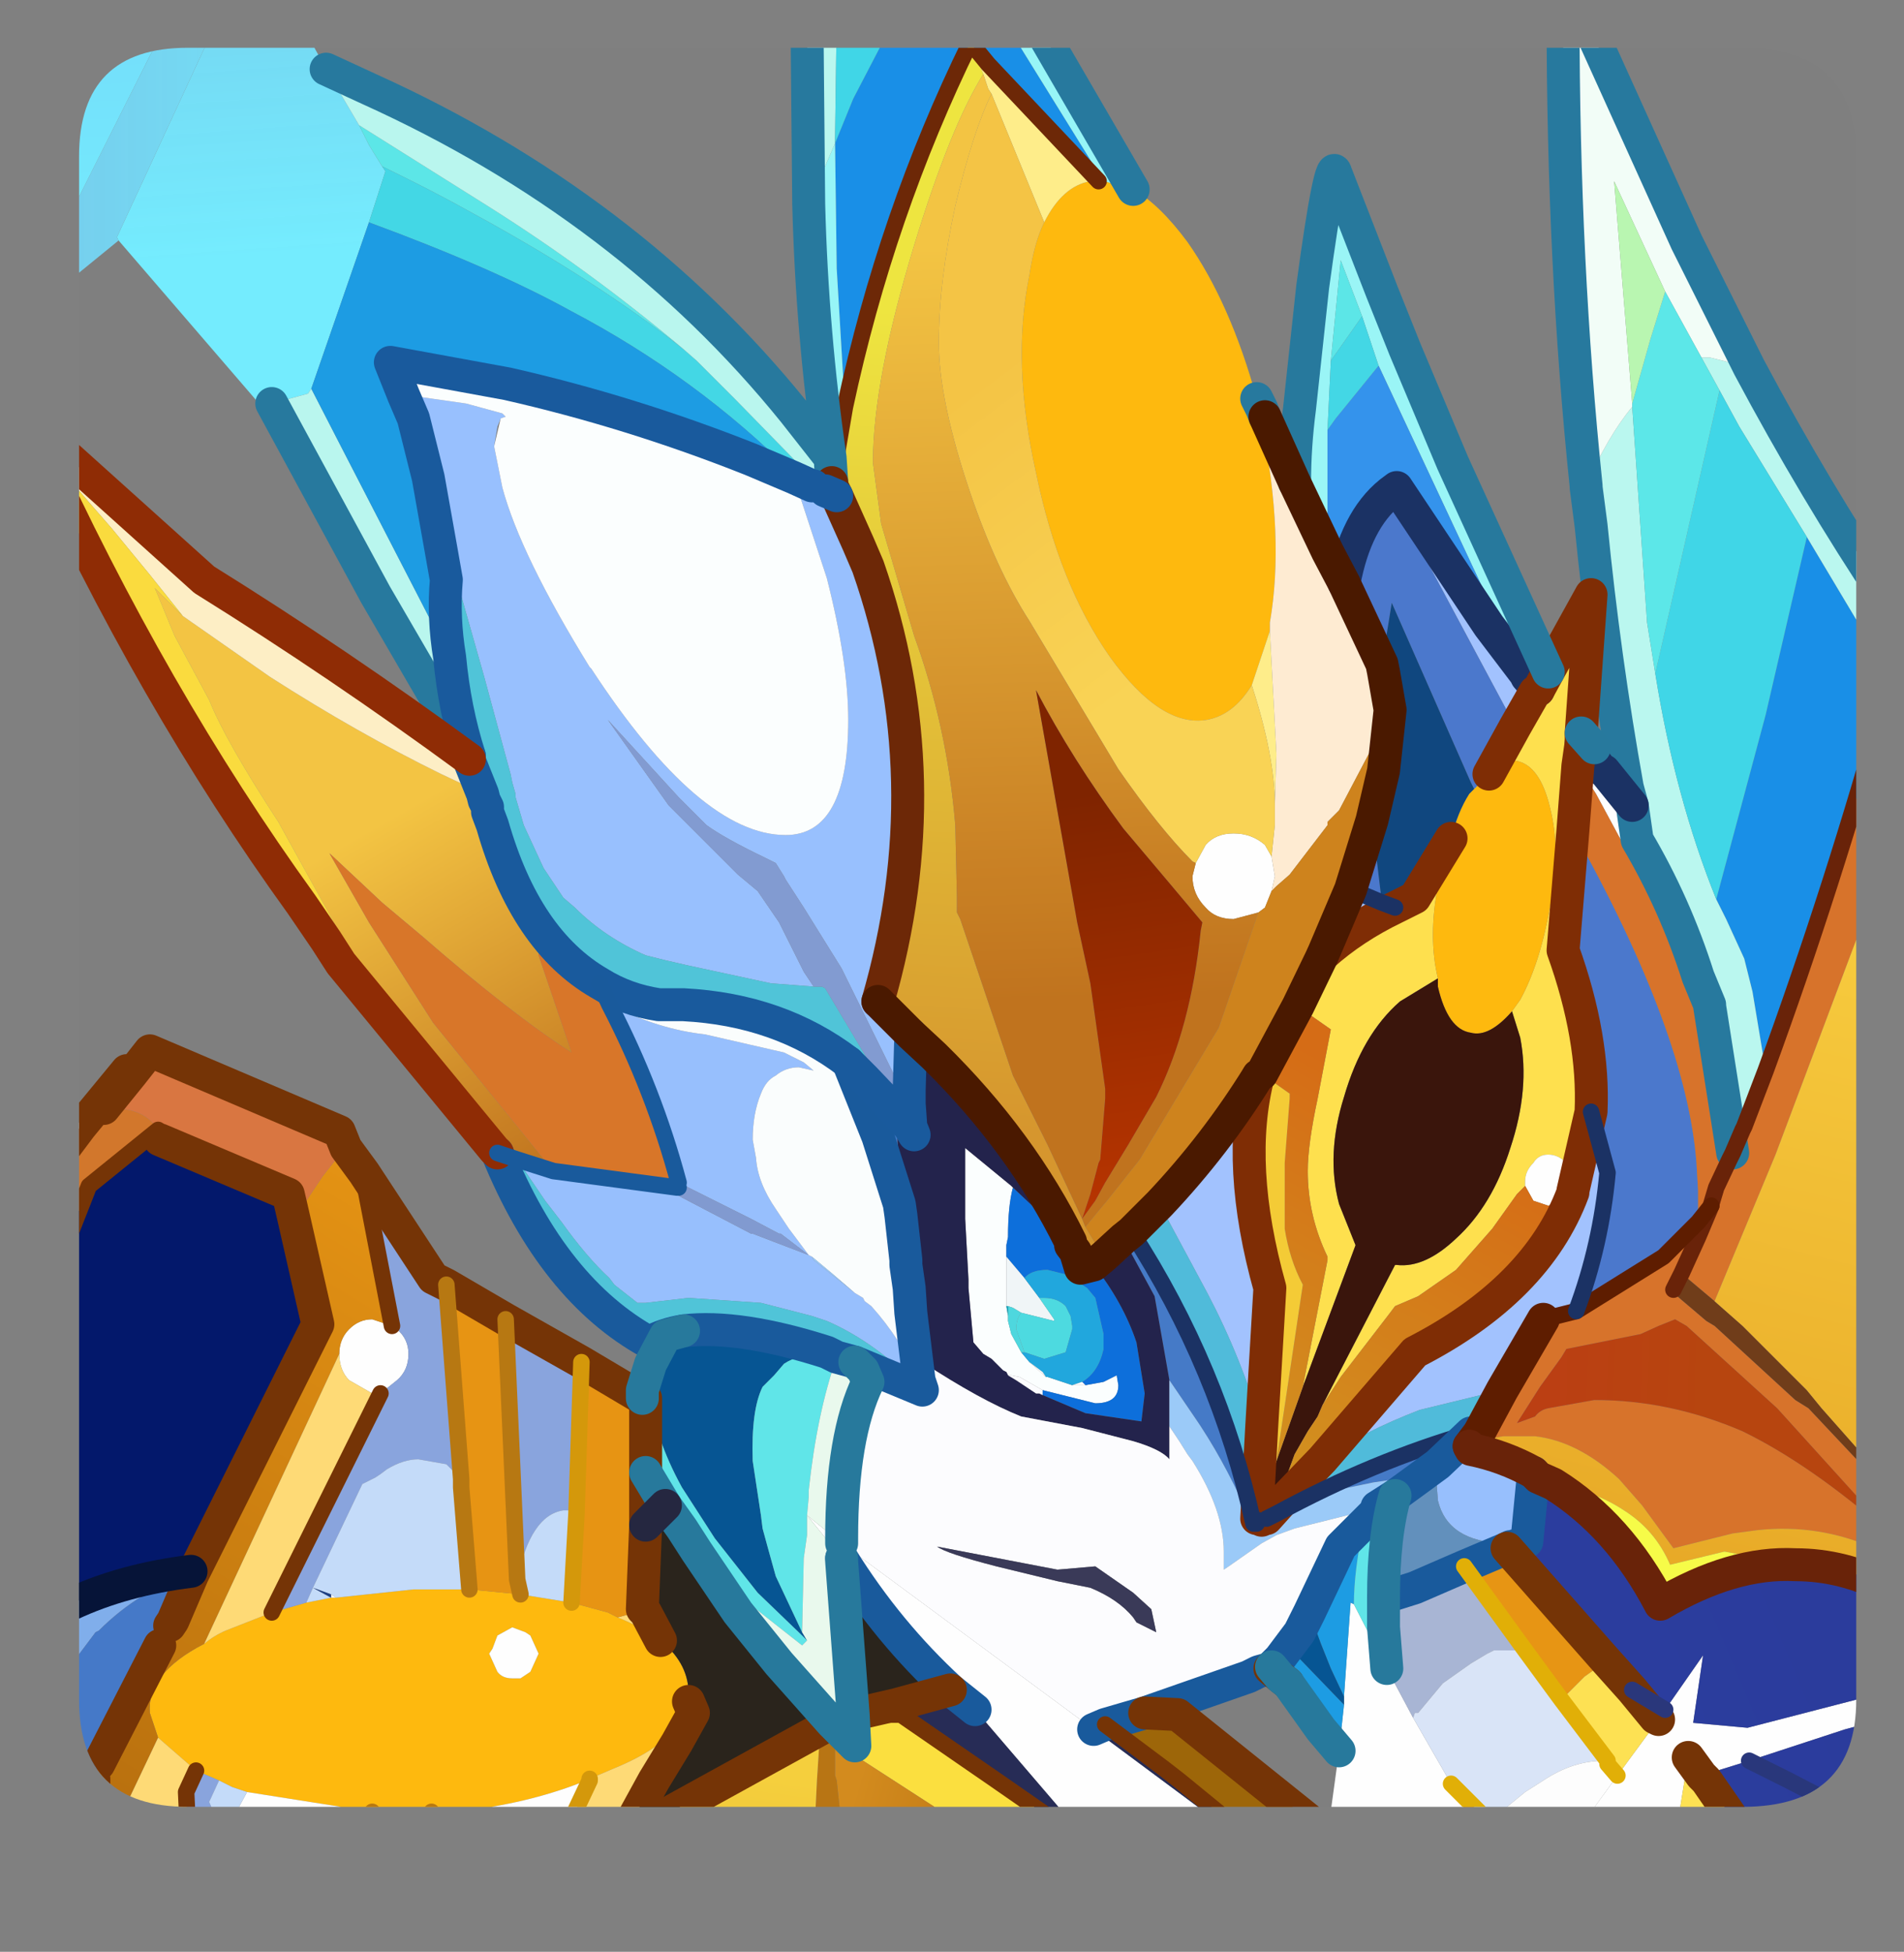 <?xml version="1.0" encoding="UTF-8" standalone="no"?>
<svg xmlns:ffdec="https://www.free-decompiler.com/flash" xmlns:xlink="http://www.w3.org/1999/xlink" ffdec:objectType="frame" height="59.25px" width="57.8px" xmlns="http://www.w3.org/2000/svg">
  <rect width="100%" height="100%" fill="#808080" stroke="none"/>
  <g transform="matrix(1.0, 0.0, 0.0, 1.0, 2.4, 1.45)">
    <clipPath id="clipPath0" transform="matrix(1.0, 0.0, 0.0, 1.0, 0.0, 0.0)">
      <path d="M50.5 0.0 Q53.95 0.0 53.95 3.3 L53.95 50.15 Q53.95 53.4 50.5 53.4 L3.3 53.4 Q0.0 53.4 0.0 50.15 L0.0 3.3 Q0.0 0.0 3.3 0.0 L50.5 0.0" fill="#000000" fill-rule="evenodd" stroke="none"/>
    </clipPath>
    <g clip-path="url(#clipPath0)">
      <use ffdec:characterId="2" height="59.25" transform="matrix(1.0, 0.0, 0.0, 1.0, -2.4, -1.45)" width="57.8" xlink:href="#shape1"/>
    </g>
    <use ffdec:characterId="3" height="53.4" transform="matrix(1.0, 0.0, 0.0, 1.0, 0.0, 0.0)" width="53.95" xlink:href="#shape2"/>
  </g>
  <defs>
    <g id="shape1" transform="matrix(1.0, 0.0, 0.0, 1.0, 2.4, 1.45)">
      <path d="M4.25 -0.95 L6.6 -0.95 6.9 -0.45 7.5 0.65 8.5 2.35 8.8 2.95 9.2 3.6 9.3 3.75 8.8 5.3 7.05 10.35 6.95 10.5 5.85 10.8 5.55 10.9 1.2 5.85 1.15 5.75 4.25 -0.95" fill="url(#gradient0)" fill-rule="evenodd" stroke="none"/>
      <path d="M4.25 -0.95 L1.15 5.75 1.2 5.85 -0.7 7.4 -1.9 8.35 -1.9 8.3 2.75 -0.95 4.25 -0.95 M6.9 -0.45 L6.6 -0.95 7.25 -0.95 6.9 -0.45" fill="url(#gradient1)" fill-rule="evenodd" stroke="none"/>
      <path d="M24.8 -0.95 L28.0 -0.95 31.1 4.05 30.95 4.05 27.6 0.5 27.15 -0.05 27.05 -0.15 Q24.5 5.05 23.25 10.9 L23.0 6.7 22.95 2.9 23.5 1.55 24.8 -0.95 M54.9 18.95 L54.9 19.5 Q53.25 25.45 51.2 31.05 L50.8 28.65 50.55 27.65 50.0 26.45 49.7 25.85 51.2 20.25 52.45 14.85 54.9 18.95" fill="#1990e8" fill-rule="evenodd" stroke="none"/>
      <path d="M23.25 10.9 Q24.5 5.05 27.05 -0.15 L27.15 -0.05 27.35 0.55 27.45 0.8 Q26.45 2.4 25.35 6.0 24.1 10.1 24.1 12.6 L24.35 14.45 25.35 17.85 Q26.35 20.6 26.6 23.6 L26.65 25.8 26.65 26.0 26.65 26.25 26.75 26.45 28.35 31.2 29.4 33.3 30.45 35.55 30.55 35.8 31.1 36.7 30.8 36.95 30.4 37.05 30.25 36.55 30.1 36.35 30.1 36.25 Q28.6 33.2 25.95 30.6 L25.25 29.95 24.25 28.95 Q26.2 22.2 23.95 15.75 L23.65 15.05 23.0 13.6 22.85 13.3 22.85 13.2 22.95 12.65 23.25 10.9" fill="url(#gradient2)" fill-rule="evenodd" stroke="none"/>
      <path d="M28.0 -0.95 L28.95 -0.95 32.0 4.3 31.1 4.05 28.0 -0.95 M22.15 4.75 L22.95 2.9 23.0 6.7 23.25 10.9 22.95 12.65 22.85 13.2 22.8 12.45 Q22.25 8.65 22.15 4.75" fill="#98f6f8" fill-rule="evenodd" stroke="none"/>
      <path d="M22.1 -0.55 L22.3 -0.95 23.0 -0.95 22.95 2.75 22.95 2.9 22.15 4.75 22.1 -0.55 M47.15 23.0 L47.0 22.45 Q46.3 18.55 45.9 14.5 L45.75 13.35 45.75 13.3 Q46.4 11.8 47.15 10.9 L47.6 17.45 47.85 19.0 Q48.45 22.75 49.7 25.85 L50.0 26.45 50.55 27.65 50.8 28.65 51.2 31.05 50.55 32.75 50.5 32.85 50.2 33.55 49.5 29.1 49.5 29.05 49.15 28.2 Q48.45 26.0 47.3 24.05 L47.15 23.0 M50.7 9.7 Q52.7 13.45 54.9 16.75 L54.9 18.95 52.45 14.85 50.4 11.5 49.8 10.4 49.25 9.4 49.5 9.4 50.7 9.7" fill="#bbf8f0" fill-rule="evenodd" stroke="none"/>
      <path d="M23.0 -0.95 L24.8 -0.95 23.5 1.55 22.95 2.9 22.95 2.75 23.0 -0.95 M49.8 10.4 L50.4 11.5 52.45 14.85 51.2 20.25 49.7 25.85 Q48.45 22.75 47.85 19.0 L49.8 10.4" fill="#40d7e8" fill-rule="evenodd" stroke="none"/>
      <path d="M22.15 -0.95 L22.3 -0.95 22.1 -0.55 22.15 -0.95 M45.75 13.3 Q45.05 6.55 45.05 -0.95 L45.7 -0.95 48.8 5.9 50.7 9.7 49.5 9.4 49.25 9.4 48.15 7.4 46.6 4.05 47.15 10.8 47.15 10.9 Q46.4 11.8 45.75 13.3" fill="#f3fef8" fill-rule="evenodd" stroke="none"/>
      <path d="M48.15 7.4 L49.25 9.4 49.8 10.4 47.85 19.0 47.6 17.45 47.15 10.9 47.15 10.8 47.7 8.85 48.15 7.4" fill="#5ce8e9" fill-rule="evenodd" stroke="none"/>
      <path d="M47.15 10.8 L46.6 4.05 48.15 7.4 47.7 8.85 47.15 10.8" fill="#baf7b2" fill-rule="evenodd" stroke="none"/>
      <path d="M36.9 13.2 Q36.9 12.1 37.05 10.95 L37.45 7.25 Q38.0 3.2 38.15 3.8 L39.55 7.4 40.25 9.15 41.7 12.6 44.6 18.95 44.3 19.5 43.95 19.1 43.9 19.0 42.8 17.55 42.8 17.15 42.8 16.85 42.75 16.7 39.45 9.65 38.95 8.15 38.3 6.45 38.0 9.5 37.9 11.6 37.9 15.3 36.9 13.2 M45.6 20.8 L46.0 21.25 45.75 21.35 45.6 21.1 45.6 20.8" fill="#9bf6f7" fill-rule="evenodd" stroke="none"/>
      <path d="M39.45 9.65 L42.75 16.7 42.8 16.85 42.8 17.15 42.8 17.55 40.0 13.35 39.8 13.5 Q38.75 14.35 38.4 16.25 L37.9 15.3 37.9 11.6 38.15 11.25 39.45 9.65" fill="#3494ed" fill-rule="evenodd" stroke="none"/>
      <path d="M42.8 17.55 L43.9 19.0 43.95 19.1 44.2 19.55 43.6 20.6 39.8 13.5 40.0 13.35 42.8 17.55 M39.55 25.95 L39.95 26.1 Q38.7 26.7 37.75 27.55 L38.6 25.55 39.55 25.95 M36.45 43.8 L36.7 43.25 36.6 43.6 36.45 43.8 M45.35 34.75 L45.35 34.7 45.9 32.3 46.4 34.15 Q46.2 36.35 45.45 38.35 L44.45 38.6 43.2 40.75 42.55 40.9 40.7 41.35 Q39.0 42.0 37.75 42.85 L40.55 39.6 Q44.25 37.7 45.35 34.75 M32.8 35.1 Q34.5 33.3 35.8 31.2 35.1 33.9 36.15 37.65 L35.9 41.9 Q35.3 39.8 34.25 37.8 L32.8 35.1" fill="#a3c3ff" fill-rule="evenodd" stroke="none"/>
      <path d="M45.75 21.35 L45.85 21.45 46.2 21.9 46.3 21.95 47.15 23.0 47.3 24.05 Q48.45 26.0 49.15 28.2 L49.5 29.05 46.05 22.65 45.6 21.95 45.5 21.8 45.6 21.1 45.75 21.35 M43.95 19.1 L44.3 19.5 44.2 19.55 43.95 19.1" fill="#feffff" fill-rule="evenodd" stroke="none"/>
      <path d="M44.6 18.95 L45.9 16.6 45.6 20.8 45.6 21.1 45.5 21.8 45.35 23.75 45.05 27.4 Q46.0 30.05 45.9 32.3 L45.35 34.7 45.35 34.4 45.15 33.85 Q44.9 33.6 44.6 33.6 44.3 33.6 44.15 33.85 43.9 34.1 43.9 34.4 L43.9 34.55 43.65 34.8 42.9 35.85 41.8 37.1 40.65 37.9 39.95 38.2 39.8 38.4 38.3 40.35 37.75 41.2 39.95 36.95 40.0 36.95 Q40.85 37.05 41.8 36.15 42.9 35.15 43.45 33.4 44.05 31.6 43.75 30.05 L43.5 29.25 43.75 28.9 Q44.35 27.8 44.65 26.1 45.0 24.4 44.65 23.05 44.35 21.8 43.65 21.65 43.2 21.6 42.8 22.05 L43.6 20.6 44.2 19.55 44.3 19.5 44.6 18.95 M39.95 26.1 L40.55 25.8 41.65 24.0 41.25 25.45 Q40.95 27.0 41.25 28.25 L40.1 28.95 Q38.95 29.95 38.4 31.85 37.85 33.6 38.25 35.1 L38.75 36.35 37.15 40.65 37.9 36.8 37.9 36.7 Q37.3 35.45 37.3 34.1 37.3 33.3 37.6 31.9 L38.0 29.8 37.0 29.1 37.75 27.55 Q38.7 26.7 39.95 26.1" fill="#ffe14e" fill-rule="evenodd" stroke="none"/>
      <path d="M32.0 4.3 Q32.8 4.75 33.65 5.9 34.95 7.75 35.75 10.65 L35.75 10.7 35.9 11.4 Q36.6 14.85 36.15 17.45 L36.15 17.7 35.6 19.35 Q35.05 20.25 34.25 20.4 32.85 20.65 31.3 18.5 29.75 16.3 29.05 12.9 28.3 9.55 28.85 6.9 29.0 5.9 29.3 5.3 29.85 4.2 30.7 4.05 L30.95 4.05 31.1 4.05 32.0 4.3 M41.65 24.0 Q41.85 23.2 42.2 22.65 L42.35 22.5 42.8 22.05 Q43.2 21.6 43.65 21.65 44.35 21.8 44.65 23.05 45.0 24.4 44.65 26.1 44.35 27.8 43.75 28.9 L43.5 29.25 Q42.8 30.05 42.25 29.9 41.55 29.8 41.25 28.5 L41.25 28.25 Q40.95 27.0 41.25 25.45 L41.65 24.0 M5.85 47.5 L6.9 47.2 7.65 47.05 7.8 47.05 10.15 46.8 11.85 46.8 13.4 46.95 14.95 47.2 16.05 47.5 16.35 47.65 Q17.1 47.95 17.65 48.35 18.45 49.0 18.5 49.85 L18.5 50.2 Q18.3 51.4 16.2 52.25 L15.5 52.55 15.4 52.6 Q13.8 53.25 11.85 53.5 L10.7 53.55 10.45 53.55 8.9 53.55 5.1 52.95 4.65 52.8 4.25 52.6 3.55 52.3 2.4 51.3 2.15 50.55 Q2.05 49.35 3.8 48.45 4.1 48.2 4.45 48.05 L5.85 47.5 M12.45 48.75 L12.7 49.3 Q12.85 49.5 13.15 49.5 L13.4 49.5 13.7 49.3 13.95 48.75 13.7 48.2 13.55 48.1 13.15 47.95 12.7 48.2 12.55 48.6 12.45 48.75" fill="#ffba0e" fill-rule="evenodd" stroke="none"/>
      <path d="M42.35 22.5 L42.25 22.3 39.85 16.85 39.55 18.7 38.4 16.25 Q38.75 14.35 39.8 13.5 L43.6 20.6 42.8 22.05 42.35 22.5 M39.25 23.45 L39.55 25.95 38.6 25.55 39.25 23.45 M45.35 23.75 Q48.8 29.9 49.1 33.85 L49.15 34.7 49.15 35.65 48.1 36.7 45.45 38.35 Q46.2 36.35 46.4 34.15 L45.9 32.3 Q46.0 30.05 45.05 27.4 L45.35 23.75" fill="#4b78cd" fill-rule="evenodd" stroke="none"/>
      <path d="M39.55 18.7 L39.85 16.85 42.25 22.3 42.35 22.5 42.2 22.65 Q41.85 23.2 41.65 24.0 L40.55 25.8 39.95 26.1 39.55 25.95 39.25 23.45 39.6 21.95 39.8 20.1 39.6 18.95 39.55 18.7" fill="#104780" fill-rule="evenodd" stroke="none"/>
      <path d="M54.9 19.5 L54.9 24.55 51.5 33.6 49.65 38.05 48.7 37.25 48.65 37.2 49.15 36.1 49.55 35.15 49.15 36.1 48.65 37.2 48.55 37.4 48.4 37.7 48.4 37.8 49.4 38.65 49.65 38.8 52.1 41.05 52.5 41.3 54.9 43.85 54.9 45.0 51.55 41.3 48.8 38.8 48.45 38.6 47.95 38.8 47.4 39.05 45.15 39.5 45.0 39.75 44.35 40.65 43.65 41.75 44.2 41.55 Q44.35 41.35 44.6 41.3 L46.0 41.05 Q48.3 41.05 50.5 42.0 52.55 43.0 54.9 45.05 L54.9 45.75 54.5 45.55 Q52.8 44.8 50.95 45.0 L50.2 45.1 48.4 45.55 47.45 44.25 46.75 43.45 Q45.5 42.3 44.2 42.15 L43.9 42.15 43.25 42.15 Q42.75 42.2 42.25 42.55 L42.2 42.45 42.5 42.05 43.2 40.75 44.45 38.6 45.45 38.35 48.1 36.7 49.15 35.65 49.15 34.7 49.1 33.85 Q48.8 29.9 45.35 23.75 L45.5 21.8 45.6 21.95 46.05 22.65 49.5 29.05 49.5 29.1 50.2 33.55 50.5 32.85 50.55 32.75 51.2 31.05 Q53.25 25.45 54.9 19.5 M49.55 35.15 L49.15 35.65 49.55 35.15 49.55 35.1 49.7 34.6 50.1 33.75 50.2 33.55 50.1 33.75 49.7 34.6 49.55 35.1 49.55 35.15" fill="url(#gradient3)" fill-rule="evenodd" stroke="none"/>
      <path d="M41.25 28.25 L41.25 28.5 Q41.55 29.8 42.25 29.9 42.8 30.05 43.5 29.25 L43.75 30.05 Q44.05 31.6 43.45 33.4 42.9 35.15 41.8 36.15 40.85 37.05 40.0 36.95 L39.95 36.95 37.75 41.2 37.6 41.55 37.3 42.0 36.9 42.7 36.7 43.25 36.45 43.8 36.0 44.65 35.9 44.7 35.8 44.7 35.75 44.65 36.35 42.9 37.15 40.65 38.75 36.35 38.25 35.1 Q37.85 33.6 38.4 31.85 38.95 29.95 40.1 28.95 L41.25 28.25" fill="#3a150c" fill-rule="evenodd" stroke="none"/>
      <path d="M54.9 49.9 L54.9 50.7 53.6 51.05 50.7 52.0 49.25 52.45 48.85 51.9 48.4 54.7 48.0 57.3 45.45 57.3 Q44.2 56.5 42.9 56.1 L41.8 55.8 40.1 55.55 39.55 55.55 37.55 55.95 Q36.3 56.35 35.5 57.3 L33.4 57.3 33.75 56.8 33.15 57.3 33.05 57.3 30.8 54.65 27.2 50.45 23.15 45.85 22.1 44.55 23.15 45.4 30.8 51.05 36.05 54.95 36.2 54.95 37.7 54.5 37.9 54.4 37.9 54.25 38.25 51.7 38.4 50.3 38.4 50.05 38.6 47.2 38.7 47.25 39.7 49.2 40.5 50.7 41.65 52.7 42.8 54.85 43.1 54.95 44.35 55.55 44.45 55.55 46.7 52.45 47.95 50.75 47.85 50.7 48.0 50.7 48.15 50.45 49.3 48.8 49.0 50.85 50.65 51.0 54.9 49.9 M13.25 57.3 L10.65 57.3 9.65 56.8 11.85 53.5 Q13.8 53.25 15.4 52.6 L15.5 52.55 15.5 52.6 14.65 54.4 13.25 57.3 M-0.55 33.55 L-1.9 30.8 -1.9 27.8 0.05 32.75 -0.55 33.55 M43.9 34.55 L43.9 34.4 Q43.9 34.1 44.15 33.85 44.3 33.6 44.6 33.6 44.9 33.6 45.15 33.85 L45.35 34.4 45.35 34.7 45.35 34.75 45.15 35.0 44.6 35.15 44.15 35.0 43.9 34.55 M33.9 24.75 L34.2 24.2 Q34.5 23.85 35.05 23.85 35.6 23.85 36.0 24.2 L36.2 24.55 36.3 25.15 36.2 25.6 36.0 26.1 35.8 26.25 35.05 26.45 Q34.5 26.45 34.2 26.1 33.8 25.7 33.8 25.15 L33.9 24.75 M9.5 38.8 L9.65 38.9 Q10.0 39.2 10.0 39.65 10.0 40.15 9.65 40.45 L9.15 40.85 8.9 40.85 8.2 40.45 Q7.9 40.15 7.9 39.65 7.9 39.2 8.2 38.9 8.5 38.6 8.9 38.6 L9.5 38.8 M5.1 52.95 L8.9 53.55 7.8 55.2 7.5 55.75 4.45 54.15 5.1 52.95 M7.8 47.05 L7.65 47.05 7.65 46.95 7.8 47.05 M12.45 48.75 L12.55 48.6 12.7 48.2 13.15 47.95 13.55 48.1 13.7 48.2 13.95 48.75 13.7 49.3 13.4 49.5 13.15 49.5 Q12.85 49.5 12.7 49.3 L12.45 48.75 M17.65 44.4 L17.2 44.85 17.2 44.3 17.65 44.4 M35.5 49.45 L35.8 49.3 36.15 49.2 36.45 49.45 36.5 49.5 36.7 49.65 35.5 49.45" fill="#ffffff" fill-rule="evenodd" stroke="none"/>
      <path d="M37.15 40.65 L36.35 42.9 37.15 37.55 Q36.75 36.8 36.6 35.85 L36.6 33.85 36.75 31.9 36.75 31.75 35.9 31.15 37.0 29.1 38.0 29.8 37.6 31.9 Q37.3 33.3 37.3 34.1 37.3 35.45 37.9 36.7 L37.9 36.8 37.15 40.65 M36.7 43.25 L36.9 42.7 37.3 42.0 37.6 41.55 37.75 41.2 38.3 40.35 39.8 38.4 39.95 38.2 40.65 37.9 41.8 37.1 42.9 35.85 43.65 34.8 43.9 34.55 44.15 35.0 44.6 35.15 45.15 35.0 45.35 34.75 Q44.25 37.7 40.55 39.6 L37.75 42.85 36.5 44.15 36.6 43.6 36.7 43.25" fill="url(#gradient4)" fill-rule="evenodd" stroke="none"/>
      <path d="M54.9 43.65 L54.9 43.85 52.5 41.3 52.1 41.05 49.65 38.8 49.4 38.65 48.4 37.8 48.4 37.7 48.55 37.4 48.65 37.2 48.7 37.25 49.65 38.05 50.5 38.8 52.45 40.75 52.9 41.3 54.05 42.6 54.3 42.9 54.9 43.65" fill="#703d1a" fill-rule="evenodd" stroke="none"/>
      <path d="M54.9 24.55 L54.9 43.65 54.3 42.9 54.05 42.6 52.9 41.3 52.45 40.75 50.5 38.8 49.65 38.05 51.5 33.6 54.9 24.55 M54.9 45.75 L54.9 46.75 Q53.55 46.05 52.1 46.05 L49.95 45.65 48.3 46.05 Q47.85 45.0 46.9 44.4 46.0 43.8 44.75 43.6 L44.3 43.4 44.15 43.25 Q43.25 42.75 42.25 42.55 42.75 42.2 43.25 42.15 L43.9 42.15 44.2 42.15 Q45.5 42.3 46.75 43.45 L47.45 44.25 48.4 45.55 50.2 45.1 50.95 45.0 Q52.8 44.8 54.5 45.55 L54.9 45.75" fill="url(#gradient5)" fill-rule="evenodd" stroke="none"/>
      <path d="M54.9 45.0 L54.9 45.05 Q52.55 43.0 50.5 42.0 48.3 41.05 46.0 41.05 L44.6 41.3 Q44.35 41.35 44.2 41.55 L43.65 41.75 44.35 40.65 45.0 39.75 45.15 39.5 47.4 39.05 47.95 38.8 48.45 38.6 48.8 38.8 51.55 41.3 54.9 45.0" fill="url(#gradient6)" fill-rule="evenodd" stroke="none"/>
      <path d="M42.5 42.05 L42.2 42.45 42.25 42.55 Q43.25 42.75 44.15 43.25 L44.15 43.3 43.95 45.35 43.8 45.4 43.45 45.4 43.25 45.4 Q41.55 45.35 41.25 44.1 L41.2 43.45 41.25 43.0 42.25 42.05 42.5 42.05 M14.4 34.1 L18.15 34.6 18.2 34.6 18.2 34.85 20.4 36.0 20.45 36.0 21.1 36.25 22.15 36.65 21.3 36.0 21.25 36.0 20.4 35.55 18.2 34.45 Q17.45 31.65 16.1 29.05 17.6 29.8 19.0 29.95 L21.4 30.5 22.0 30.8 22.3 31.05 21.85 30.95 Q21.45 30.95 21.15 31.2 20.85 31.35 20.7 31.75 20.45 32.35 20.45 33.15 L20.55 33.7 Q20.6 34.45 21.15 35.25 L21.55 35.85 22.15 36.65 22.25 36.7 22.3 36.8 23.55 37.8 23.8 37.95 23.85 38.05 24.05 38.2 Q24.95 39.2 25.5 40.45 L25.6 40.75 Q24.2 39.3 22.7 38.65 L22.25 38.5 20.7 38.1 18.5 37.95 17.2 38.1 16.95 38.1 16.25 37.55 16.1 37.35 Q15.4 36.7 14.65 35.65 L14.15 35.0 13.3 33.75 14.4 34.1" fill="#98c0fe" fill-rule="evenodd" stroke="none"/>
      <path d="M35.8 44.7 L35.9 44.7 Q35.8 44.7 35.75 44.8 L35.8 44.7 M42.25 42.05 L41.25 43.0 40.5 43.55 40.1 43.45 40.0 43.45 39.3 43.55 37.85 43.85 36.9 44.25 36.35 44.5 Q39.3 42.9 42.25 42.05 M23.35 30.8 L23.85 31.3 24.8 32.3 24.95 35.1 24.9 35.1 24.25 33.05 23.35 30.8 M31.7 36.15 L31.95 35.95 Q34.6 40.05 35.65 44.8 L35.6 44.8 Q34.9 43.15 34.05 41.85 L33.95 41.7 33.1 40.45 32.65 37.9 31.7 36.15" fill="#457ac8" fill-rule="evenodd" stroke="none"/>
      <path d="M35.75 44.65 L35.8 44.7 35.75 44.8 35.65 44.8 Q34.6 40.05 31.95 35.95 L32.8 35.1 34.25 37.8 Q35.3 39.8 35.9 41.9 L35.75 44.65 M36.0 44.65 L36.45 43.8 36.6 43.6 36.5 44.15 37.75 42.85 Q39.0 42.0 40.7 41.35 L42.55 40.9 43.2 40.75 42.5 42.05 42.25 42.05 Q39.3 42.9 36.35 44.5 L36.05 44.65 36.0 44.65 M36.05 44.65 L36.5 44.15 36.05 44.65" fill="#50bcdb" fill-rule="evenodd" stroke="none"/>
      <path d="M44.15 43.3 L44.15 43.25 44.3 43.4 44.15 43.3" fill="#2d5fd5" fill-rule="evenodd" stroke="none"/>
      <path d="M54.9 46.75 L54.9 49.9 50.65 51.0 49.0 50.85 49.3 48.8 48.15 50.45 47.15 49.85 48.15 50.45 48.0 50.7 47.85 50.7 47.15 49.85 46.3 48.9 43.35 45.55 43.45 45.5 43.5 45.5 43.45 45.4 43.8 45.4 43.95 45.35 44.15 43.3 44.3 43.4 44.75 43.6 Q46.75 44.85 48.0 47.25 50.2 45.95 52.1 46.05 53.55 46.05 54.9 46.75 M54.9 50.7 L54.9 54.15 54.9 57.3 52.8 57.3 52.1 56.8 52.1 56.5 49.4 52.6 49.25 52.45 50.7 52.0 53.6 51.05 54.9 50.7 M43.8 45.4 L43.5 45.5 43.8 45.4 M54.9 54.15 L54.5 53.95 51.9 52.6 51.5 52.4 50.7 52.0 51.5 52.4 51.9 52.6 54.5 53.95 54.9 54.15" fill="url(#gradient7)" fill-rule="evenodd" stroke="none"/>
      <path d="M43.45 45.5 L43.45 45.4 43.5 45.5 43.45 45.5" fill="#97bffd" fill-rule="evenodd" stroke="none"/>
      <path d="M41.25 43.0 L41.2 43.45 41.25 44.1 Q41.55 45.35 43.25 45.4 L43.45 45.4 43.45 45.5 43.35 45.55 42.05 46.1 40.55 46.75 39.6 47.05 Q39.6 45.15 39.95 43.95 L40.5 43.55 41.25 43.0" fill="#6291bd" fill-rule="evenodd" stroke="none"/>
      <path d="M43.9 48.65 L42.95 48.65 42.75 48.75 42.25 49.05 41.4 49.65 40.65 50.55 40.55 50.55 40.5 50.7 39.7 49.2 39.6 47.95 39.6 47.25 39.6 47.05 40.55 46.75 42.05 46.1 43.9 48.65" fill="#a9b6d5" fill-rule="evenodd" stroke="none"/>
      <path d="M40.5 50.7 L40.55 50.55 40.65 50.55 41.4 49.65 42.25 49.05 42.75 48.75 42.95 48.65 43.9 48.65 45.0 50.15 46.4 52.0 46.3 52.0 Q45.35 52.0 44.45 52.6 L43.9 52.95 42.8 53.85 41.65 52.7 40.5 50.7" fill="#dae5f8" fill-rule="evenodd" stroke="none"/>
      <path d="M42.7 57.3 L41.75 57.3 41.5 57.1 41.55 56.5 41.65 56.25 41.8 55.8 42.9 56.1 42.7 57.3 M3.15 57.3 L1.75 57.3 0.5 54.4 0.5 53.3 0.45 52.8 0.45 52.55 0.6 52.1 2.45 48.5 2.75 47.9 2.85 47.75 3.45 46.35 7.25 38.75 6.5 35.45 6.55 35.3 6.9 35.0 7.4 34.25 7.95 33.55 8.1 33.4 8.65 34.15 8.65 34.4 9.5 38.8 8.9 38.6 Q8.5 38.6 8.2 38.9 7.9 39.2 7.9 39.65 L3.8 48.45 Q2.05 49.35 2.15 50.55 L2.4 51.3 1.45 53.3 3.15 57.3 M43.35 45.55 L46.3 48.9 46.05 49.2 45.7 49.45 45.0 50.15 43.9 48.65 42.05 46.1 43.35 45.55 M41.65 52.7 L42.8 53.85 43.05 54.15 43.2 54.35 43.1 54.95 42.8 54.85 41.65 52.7 M36.15 49.2 L36.2 49.15 36.45 49.45 36.15 49.2" fill="url(#gradient8)" fill-rule="evenodd" stroke="none"/>
      <path d="M52.1 56.8 L52.1 57.3 49.95 57.3 49.95 56.75 49.8 56.6 48.4 54.7 48.85 51.9 49.25 52.45 49.4 52.6 52.1 56.5 52.1 56.8 M46.3 48.9 L47.15 49.85 47.85 50.7 47.95 50.75 46.7 52.45 46.4 52.1 46.4 52.0 45.0 50.15 45.7 49.45 46.05 49.2 46.3 48.9" fill="#fee253" fill-rule="evenodd" stroke="none"/>
      <path d="M44.75 43.6 Q46.0 43.8 46.9 44.4 47.85 45.0 48.3 46.05 L49.95 45.65 52.1 46.05 Q50.2 45.95 48.0 47.25 46.75 44.85 44.75 43.6" fill="#f7fc48" fill-rule="evenodd" stroke="none"/>
      <path d="M27.6 0.5 L30.95 4.05 30.7 4.05 Q29.85 4.2 29.3 5.3 L27.7 1.4 27.6 1.25 27.45 0.8 27.35 0.55 27.6 0.5 M35.6 19.35 L36.15 17.7 36.35 21.45 36.3 23.0 Q36.3 21.5 35.6 19.35" fill="#ffee8b" fill-rule="evenodd" stroke="none"/>
      <path d="M9.2 3.6 L8.8 2.95 8.5 2.35 12.4 4.8 Q15.5 6.75 18.35 9.15 15.75 7.1 12.0 5.05 10.75 4.35 9.2 3.6 M38.0 9.5 L38.3 6.45 38.95 8.15 38.0 9.5" fill="#5ce7e8" fill-rule="evenodd" stroke="none"/>
      <path d="M35.9 10.95 L36.0 11.2 36.9 13.2 37.9 15.3 38.4 16.25 39.55 18.7 39.6 18.95 39.8 20.1 39.25 21.25 38.25 23.15 37.9 23.5 37.9 23.6 36.75 25.1 36.35 25.45 36.2 25.6 36.3 25.15 36.2 24.55 36.3 23.6 36.3 23.0 36.35 21.45 36.15 17.7 36.15 17.45 Q36.6 14.85 35.9 11.4 L35.75 10.7 35.9 10.95" fill="#ffecd3" fill-rule="evenodd" stroke="none"/>
      <path d="M8.8 5.3 L9.3 3.75 9.2 3.6 Q10.75 4.35 12.0 5.05 15.75 7.1 18.35 9.15 L18.75 9.5 19.9 10.65 22.0 12.8 21.7 13.05 21.7 12.95 Q18.75 10.0 14.95 8.0 12.6 6.7 8.8 5.3 M38.95 8.15 L39.45 9.65 38.15 11.25 37.9 11.6 38.0 9.5 38.95 8.15" fill="#43d8e6" fill-rule="evenodd" stroke="none"/>
      <path d="M29.3 5.3 Q29.0 5.9 28.85 6.9 28.3 9.55 29.05 12.9 29.75 16.3 31.3 18.5 32.85 20.65 34.25 20.4 35.05 20.25 35.6 19.35 36.3 21.5 36.3 23.0 L36.3 23.6 36.2 24.55 36.0 24.2 Q35.6 23.85 35.05 23.85 34.5 23.85 34.2 24.2 L33.9 24.75 33.8 24.7 Q32.8 23.7 31.55 21.9 L28.85 17.4 Q27.85 15.85 27.05 13.5 26.1 10.7 26.1 8.95 26.1 7.1 26.6 4.8 27.15 2.5 27.7 1.4 L29.3 5.3" fill="url(#gradient9)" fill-rule="evenodd" stroke="none"/>
      <path d="M27.7 1.4 Q27.15 2.5 26.6 4.8 26.1 7.1 26.1 8.95 26.1 10.7 27.05 13.5 27.85 15.85 28.85 17.4 L31.55 21.9 Q32.8 23.7 33.8 24.7 L33.9 24.75 33.8 25.15 Q33.8 25.7 34.2 26.1 34.5 26.45 35.05 26.45 L35.8 26.25 34.6 29.75 32.2 33.75 31.25 34.95 31.0 35.25 30.55 35.8 30.45 35.55 29.4 33.3 28.35 31.2 26.75 26.45 26.65 26.25 26.65 26.0 26.65 25.8 26.6 23.6 Q26.35 20.6 25.35 17.85 L24.35 14.45 24.1 12.6 Q24.1 10.1 25.35 6.0 26.45 2.4 27.45 0.8 L27.6 1.25 27.7 1.4 M30.45 35.55 L30.85 35.0 31.15 34.45 31.85 33.3 32.7 31.85 Q33.75 29.75 34.05 26.8 L34.1 26.55 33.05 25.3 31.7 23.7 Q30.15 21.6 29.05 19.5 L30.15 25.7 30.3 26.55 30.7 28.4 31.15 31.6 31.15 31.9 31.0 33.75 30.95 33.85 30.7 34.8 30.45 35.55" fill="url(#gradient10)" fill-rule="evenodd" stroke="none"/>
      <path d="M23.0 13.6 L23.65 15.05 23.95 15.75 Q26.2 22.2 24.25 28.95 L25.25 29.95 25.2 31.65 25.2 32.05 24.8 31.3 23.15 27.95 22.0 26.1 21.45 25.25 21.4 25.15 21.15 24.75 20.85 24.6 Q19.6 24.0 19.05 23.6 L18.2 22.75 16.05 20.4 17.9 23.0 20.0 25.1 20.6 25.6 21.25 26.55 22.0 28.05 22.3 28.5 21.0 28.4 18.45 27.85 17.8 27.7 17.6 27.65 17.2 27.55 Q15.95 27.0 15.05 26.1 L14.7 25.8 14.1 24.9 13.5 23.6 13.25 22.75 13.25 22.65 13.15 22.3 13.1 22.05 12.3 19.1 11.45 16.1 11.4 15.3 11.0 13.85 10.75 12.95 10.15 11.25 9.85 10.55 10.0 10.55 11.75 10.8 12.85 11.1 12.95 11.2 12.8 11.25 12.7 11.5 12.6 12.1 12.85 13.35 Q13.4 15.4 15.5 18.8 L15.55 18.85 Q18.85 23.9 21.45 23.9 23.35 23.9 23.35 20.4 23.35 18.65 22.7 16.1 L21.7 13.05 22.25 13.3 22.3 13.3 22.65 13.45 23.0 13.6" fill="#99c1ff" fill-rule="evenodd" stroke="none"/>
      <path d="M5.85 10.8 L6.95 10.5 7.05 10.35 7.95 12.1 11.25 18.5 Q11.4 20.1 11.85 21.5 L9.0 16.6 5.85 10.8 M8.5 2.35 L7.5 0.65 8.8 1.25 Q16.65 4.8 21.7 11.05 L22.8 12.45 22.85 13.2 22.85 13.3 23.0 13.6 22.65 13.45 22.3 13.3 22.0 12.8 19.9 10.65 18.75 9.5 18.35 9.15 Q15.5 6.75 12.4 4.8 L8.5 2.35" fill="#baf7ef" fill-rule="evenodd" stroke="none"/>
      <path d="M7.05 10.35 L8.8 5.3 Q12.6 6.7 14.95 8.0 18.75 10.0 21.7 12.95 L21.7 13.05 20.4 12.5 Q16.75 11.05 13.0 10.2 L9.45 9.55 9.85 10.55 10.15 11.25 10.6 13.05 11.0 15.3 11.15 16.15 Q11.05 17.3 11.25 18.5 L7.95 12.1 7.05 10.35 M36.45 48.9 L36.75 48.5 37.05 48.9 38.4 50.3 38.25 51.7 37.7 51.05 36.7 49.65 36.5 49.5 36.45 49.45 36.7 49.65 36.45 49.45 36.75 49.3 36.75 49.2 36.45 48.9 M37.35 47.5 L38.3 45.5 39.0 44.8 Q38.7 46.25 38.7 47.25 L38.6 47.2 38.4 50.05 38.0 49.2 37.7 48.45 37.35 47.5" fill="#1d9de4" fill-rule="evenodd" stroke="none"/>
      <path d="M21.7 13.05 L22.7 16.1 Q23.35 18.65 23.35 20.4 23.35 23.9 21.45 23.9 18.85 23.9 15.55 18.85 L15.5 18.8 Q13.4 15.4 12.85 13.35 L12.6 12.1 12.8 11.25 12.95 11.2 12.85 11.1 11.75 10.8 10.0 10.55 9.85 10.55 9.45 9.55 13.0 10.2 Q16.75 11.05 20.4 12.5 L21.7 13.05 M28.2 40.3 L28.15 40.2 28.05 40.15 27.7 39.8 27.45 39.65 27.15 39.3 27.0 37.65 27.0 37.4 26.9 35.55 26.9 34.3 26.9 33.4 28.3 34.55 28.35 34.6 Q28.2 35.15 28.2 36.1 L28.15 36.35 28.15 36.7 28.15 37.1 28.15 37.9 28.15 38.2 28.2 38.5 28.2 38.65 28.3 39.05 28.6 39.6 28.85 39.9 29.35 40.35 29.4 40.35 29.85 40.5 30.15 40.6 30.55 40.6 31.1 40.5 31.5 40.3 31.55 40.6 Q31.55 41.15 30.85 41.15 L29.25 40.75 28.55 40.35 28.3 40.3 28.2 40.3" fill="#fcffff" fill-rule="evenodd" stroke="none"/>
      <path d="M39.8 20.1 L39.6 21.95 39.25 23.45 38.6 25.55 37.75 27.55 37.0 29.1 35.9 31.15 35.8 31.2 Q34.5 33.3 32.8 35.1 L31.95 35.95 31.7 36.15 31.1 36.7 30.55 35.8 31.0 35.25 31.25 34.95 32.2 33.75 34.6 29.75 35.8 26.25 36.0 26.1 36.2 25.6 36.35 25.45 36.75 25.1 37.9 23.6 37.9 23.5 38.25 23.15 39.25 21.25 39.8 20.1" fill="#cf841d" fill-rule="evenodd" stroke="none"/>
      <path d="M30.45 35.55 L30.7 34.8 30.95 33.85 31.0 33.75 31.15 31.9 31.15 31.6 30.7 28.4 30.3 26.55 30.15 25.7 29.05 19.5 Q30.15 21.6 31.7 23.7 L33.05 25.3 34.1 26.55 34.05 26.8 Q33.75 29.75 32.7 31.85 L31.85 33.3 31.15 34.45 30.85 35.0 30.45 35.55" fill="url(#gradient11)" fill-rule="evenodd" stroke="none"/>
      <path d="M7.9 26.85 L6.05 23.5 Q4.45 21.05 3.95 19.8 L2.9 17.85 2.3 16.4 3.15 17.25 5.8 19.1 Q8.45 20.8 11.0 22.05 L11.85 22.45 12.25 22.65 12.3 22.85 12.4 23.05 12.4 23.2 12.55 23.6 12.25 23.35 13.95 27.35 13.95 27.55 14.95 30.5 Q13.15 29.35 10.45 27.0 L9.2 25.95 7.6 24.45 8.8 26.55 10.75 29.6 14.4 34.1 13.3 33.75 13.25 33.6 12.85 33.3 8.3 27.5 7.9 26.85" fill="url(#gradient12)" fill-rule="evenodd" stroke="none"/>
      <path d="M-1.2 11.65 L3.8 16.15 Q7.9 18.7 11.85 21.6 L11.85 21.65 12.25 22.65 11.85 22.45 11.0 22.05 Q8.45 20.8 5.8 19.1 L3.15 17.25 2.15 16.0 1.0 14.6 -1.35 11.9 -1.2 11.65" fill="#feefc6" fill-rule="evenodd" stroke="none"/>
      <path d="M7.5 27.1 L6.75 26.0 Q2.2 19.7 -1.35 11.9 L-1.75 11.05 -1.2 11.65 -1.35 11.9 1.0 14.6 2.15 16.0 3.15 17.25 2.3 16.4 2.9 17.85 3.95 19.8 Q4.45 21.05 6.05 23.5 L7.9 26.85 7.5 27.1" fill="#fbdc3e" fill-rule="evenodd" stroke="none"/>
      <path d="M18.35 38.95 Q17.75 39.05 17.3 39.3 14.4 37.7 12.7 33.55 L13.15 33.7 13.3 33.75 14.15 35.0 14.65 35.65 Q15.4 36.7 16.1 37.35 L16.25 37.55 16.95 38.1 17.2 38.1 18.5 37.95 20.7 38.1 22.25 38.5 22.7 38.65 Q24.2 39.3 25.6 40.75 L23.55 39.9 23.0 39.75 22.7 39.6 Q20.05 38.75 18.35 38.95 M11.85 21.6 L11.85 21.5 Q11.4 20.1 11.25 18.5 11.05 17.3 11.15 16.15 L11.45 16.1 12.3 19.1 13.1 22.05 13.15 22.3 13.25 22.65 13.25 22.75 13.5 23.6 14.1 24.9 14.7 25.8 15.05 26.1 Q15.95 27.0 17.2 27.55 L17.6 27.65 17.8 27.7 18.45 27.85 21.0 28.4 22.3 28.5 22.55 28.5 22.65 28.55 24.8 32.15 24.9 32.2 25.2 32.75 24.8 32.3 23.85 31.3 23.35 30.8 Q21.25 29.2 18.35 29.05 L17.6 29.05 Q16.6 28.9 15.8 28.4 13.55 27.1 12.55 23.6 L12.4 23.2 12.4 23.05 12.3 22.85 12.25 22.65 11.85 21.65 11.85 21.6" fill="#50c5d9" fill-rule="evenodd" stroke="none"/>
      <path d="M12.55 23.6 Q13.55 27.1 15.8 28.4 L16.1 29.05 Q17.45 31.65 18.2 34.45 17.8 34.55 18.15 34.6 L14.4 34.1 10.75 29.6 8.8 26.55 7.6 24.45 9.2 25.95 10.45 27.0 Q13.15 29.35 14.95 30.5 L13.95 27.55 13.95 27.35 12.25 23.35 12.55 23.6" fill="#d97629" fill-rule="evenodd" stroke="none"/>
      <path d="M22.3 28.5 L22.0 28.05 21.25 26.55 20.6 25.6 20.0 25.1 17.9 23.0 16.05 20.4 18.2 22.75 19.05 23.6 Q19.6 24.0 20.85 24.6 L21.15 24.75 21.4 25.15 21.45 25.25 22.0 26.1 23.15 27.95 24.8 31.3 25.2 32.05 25.25 32.75 25.2 32.75 24.9 32.2 24.8 32.15 22.65 28.55 22.55 28.5 22.3 28.5" fill="#839cd2" fill-rule="evenodd" stroke="none"/>
      <path d="M15.8 28.4 Q16.6 28.9 17.6 29.05 L18.35 29.05 Q21.25 29.2 23.35 30.8 L24.25 33.05 24.9 35.1 24.95 35.45 25.1 36.8 25.1 36.95 25.2 37.65 25.25 38.4 25.5 40.45 Q24.95 39.2 24.05 38.2 L23.85 38.05 23.8 37.95 23.55 37.8 22.85 37.2 22.25 36.7 22.15 36.65 21.55 35.85 21.15 35.25 Q20.6 34.45 20.55 33.7 L20.45 33.15 Q20.45 32.35 20.7 31.75 20.85 31.35 21.15 31.2 21.45 30.95 21.85 30.95 L22.3 31.05 22.0 30.8 21.4 30.5 19.0 29.95 Q17.6 29.8 16.1 29.05 L15.8 28.4" fill="#fbfefe" fill-rule="evenodd" stroke="none"/>
      <path d="M22.15 36.65 L21.1 36.25 20.45 36.0 20.4 36.0 18.2 34.85 18.2 34.6 18.2 34.45 20.4 35.55 21.25 36.0 21.3 36.0 22.15 36.65" fill="#829bd1" fill-rule="evenodd" stroke="none"/>
      <path d="M-1.9 40.15 L-1.9 36.25 -0.95 34.0 -0.55 33.55 0.05 32.75 1.45 31.05 1.6 31.15 0.75 32.2 1.05 32.2 Q2.0 32.2 2.4 32.85 L0.3 34.55 -1.9 40.15" fill="#d3772c" fill-rule="evenodd" stroke="none"/>
      <path d="M1.6 31.15 L2.15 30.45 7.9 32.9 8.1 33.4 7.95 33.55 7.4 34.25 6.9 35.0 6.55 35.3 6.5 35.45 6.35 34.8 2.45 33.15 2.4 32.85 Q2.0 32.2 1.05 32.2 L0.75 32.2 1.6 31.15" fill="#da7641" fill-rule="evenodd" stroke="none"/>
      <path d="M-1.9 47.65 L-1.9 40.15 0.3 34.55 2.4 32.85 2.45 33.15 6.35 34.8 6.5 35.45 7.25 38.75 3.45 46.35 3.4 46.35 3.4 46.25 Q1.35 46.5 -0.25 47.25 L-0.9 47.6 -1.2 47.75 -1.9 47.65" fill="#03186b" fill-rule="evenodd" stroke="none"/>
      <path d="M5.65 57.3 L4.75 57.3 3.3 54.0 3.25 52.95 3.55 52.3 4.25 52.6 3.95 53.25 5.65 57.3 M8.65 34.15 L10.75 37.35 11.15 37.55 11.6 43.45 11.15 43.0 10.3 42.85 Q9.85 42.85 9.35 43.15 L9.15 43.3 9.0 43.4 8.9 43.45 8.6 43.6 7.1 46.75 6.9 47.2 5.85 47.5 9.15 40.85 9.65 40.45 Q10.0 40.15 10.0 39.65 10.0 39.2 9.65 38.9 L9.5 38.8 8.65 34.4 8.65 34.15 M12.95 38.6 L15.25 39.9 15.1 44.5 14.85 44.4 14.7 44.4 Q13.7 44.55 13.3 46.5 L12.95 38.6" fill="#8aa5de" fill-rule="evenodd" stroke="none"/>
      <path d="M15.15 57.3 L13.25 57.3 14.65 54.4 15.5 52.6 15.5 52.55 16.2 52.25 Q18.3 51.4 18.5 50.2 L18.65 50.55 18.15 51.45 17.45 52.6 16.6 54.15 15.15 57.3 M9.1 57.3 L7.5 57.3 7.4 55.8 7.5 55.75 7.8 55.2 8.9 53.55 10.45 53.55 10.7 53.55 9.05 55.95 9.05 56.5 9.0 57.05 9.1 57.3 M4.75 57.3 L3.15 57.3 1.45 53.3 2.4 51.3 3.55 52.3 3.25 52.95 3.3 54.0 4.75 57.3 M9.15 40.85 L5.85 47.5 4.45 48.05 Q4.1 48.2 3.8 48.45 L7.9 39.65 Q7.9 40.15 8.2 40.45 L8.9 40.85 9.15 40.85 M17.65 48.35 Q17.1 47.95 16.35 47.65 L16.9 47.5 17.2 47.5 17.65 48.35" fill="#ffdb76" fill-rule="evenodd" stroke="none"/>
      <path d="M10.65 57.3 L9.1 57.3 9.0 57.05 9.2 56.6 9.05 56.5 9.05 55.95 10.7 53.55 11.85 53.5 9.65 56.8 10.65 57.3 M7.5 57.3 L5.65 57.3 3.95 53.25 4.25 52.6 4.65 52.8 5.1 52.95 4.45 54.15 7.5 55.75 7.4 55.8 7.5 57.3 M6.9 47.2 L7.1 46.75 8.6 43.6 8.9 43.45 9.0 43.4 9.15 43.3 9.35 43.15 Q9.85 42.85 10.3 42.85 L11.15 43.0 11.6 43.45 11.6 43.7 11.85 46.8 10.15 46.8 7.8 47.05 7.65 46.95 7.1 46.75 7.65 47.05 6.9 47.2 M14.95 47.2 L13.4 46.95 13.3 46.5 Q13.7 44.55 14.7 44.4 L14.85 44.4 15.1 44.5 14.95 47.2" fill="#c5dcfa" fill-rule="evenodd" stroke="none"/>
      <path d="M3.45 46.35 L2.85 47.75 3.4 46.35 3.45 46.35 M0.45 52.8 L0.5 53.3 0.45 53.25 0.35 52.95 0.45 52.8 M7.65 46.95 L7.65 47.05 7.1 46.75 7.65 46.95 M9.0 57.05 L9.05 56.5 9.2 56.6 9.0 57.05" fill="url(#gradient13)" fill-rule="evenodd" stroke="none"/>
      <path d="M-1.9 50.6 L-1.9 48.2 -1.2 47.75 -0.9 47.6 -0.25 47.25 Q1.35 46.5 3.4 46.25 L3.4 46.35 Q1.85 46.8 0.6 48.05 L0.5 48.1 -0.4 49.3 -1.25 50.55 -1.35 50.7 Q-1.4 50.6 -1.6 50.6 L-1.9 50.6" fill="#81afec" fill-rule="evenodd" stroke="none"/>
      <path d="M1.75 57.3 L-1.3 57.3 Q-0.95 55.3 -1.25 53.8 L-1.35 53.55 -1.7 52.6 -1.9 52.35 -1.9 50.6 -1.6 50.6 Q-1.4 50.6 -1.35 50.7 L-1.25 50.55 -0.4 49.3 0.5 48.1 0.6 48.05 Q1.85 46.8 3.4 46.35 L2.85 47.75 2.75 47.9 2.45 48.5 0.6 52.1 0.45 52.55 0.45 52.8 0.35 52.95 0.45 53.25 0.5 53.3 0.5 54.4 1.75 57.3" fill="#4579c9" fill-rule="evenodd" stroke="none"/>
      <path d="M17.35 39.95 L17.8 39.1 18.35 38.95 Q20.05 38.75 22.7 39.6 21.85 39.65 21.4 39.95 L21.1 40.3 20.75 40.65 Q20.4 41.35 20.45 42.9 L20.7 44.55 20.75 44.95 20.9 45.5 21.15 46.4 21.95 48.1 22.1 48.35 21.95 48.2 20.6 46.9 19.3 45.25 18.3 43.7 Q17.45 42.15 17.35 40.85 L17.35 40.75 17.35 39.95 M36.75 48.5 L37.05 48.1 37.35 47.5 37.7 48.45 38.0 49.2 38.4 50.05 38.4 50.3 37.05 48.9 36.75 48.5" fill="#065594" fill-rule="evenodd" stroke="none"/>
      <path d="M17.1 41.0 L17.1 40.85 17.35 40.85 Q17.45 42.15 18.3 43.7 L19.3 45.25 20.6 46.9 21.95 48.2 22.1 48.35 21.95 48.5 20.3 47.2 18.85 45.55 18.3 44.95 17.8 44.25 17.2 43.25 17.2 41.0 17.1 41.0 M39.6 47.05 L39.6 47.25 39.6 47.95 39.7 49.2 38.7 47.25 Q38.7 46.25 39.0 44.8 L39.4 44.4 39.4 44.3 39.95 43.95 Q39.6 45.15 39.6 47.05 M21.95 48.1 L21.15 46.4 20.9 45.5 20.75 44.95 20.7 44.55 20.45 42.9 Q20.4 41.35 20.75 40.65 L21.1 40.3 21.4 39.95 Q21.85 39.65 22.7 39.6 L23.0 39.75 Q22.4 41.45 22.15 43.8 L22.15 44.0 22.1 44.55 22.1 45.15 22.0 45.85 21.95 48.1" fill="#60e6e9" fill-rule="evenodd" stroke="none"/>
      <path d="M11.15 37.55 L12.95 38.6 13.3 46.5 13.4 46.95 11.85 46.8 11.6 43.7 11.6 43.45 11.15 37.55 M15.25 39.9 L17.1 41.0 17.2 41.0 17.2 43.25 17.2 44.3 17.2 44.85 17.1 47.4 16.9 47.5 16.35 47.65 16.05 47.5 14.95 47.2 15.1 44.5 15.25 39.9" fill="#e89513" fill-rule="evenodd" stroke="none"/>
      <path d="M16.2 57.3 L15.15 57.3 16.6 54.15 17.45 52.6 18.15 51.45 18.65 50.55 18.5 50.2 18.5 49.85 Q18.45 49.0 17.65 48.35 L17.2 47.5 16.9 47.5 17.1 47.4 17.2 44.85 17.65 44.4 17.8 44.25 18.3 44.95 18.85 45.55 18.75 45.65 18.3 44.95 18.75 45.65 20.0 47.5 21.25 49.05 22.85 50.85 22.7 50.9 22.5 51.05 22.7 50.9 22.95 51.45 22.5 51.05 18.05 53.5 16.2 57.3 M17.2 47.5 L17.1 47.4 17.2 47.5 M23.5 50.6 L23.15 45.95 23.15 45.85 Q24.55 48.1 26.45 49.85 L24.8 50.3 24.95 50.6 23.5 50.6 24.8 50.3 23.5 50.6" fill="#2a241c" fill-rule="evenodd" stroke="none"/>
      <path d="M18.75 45.65 L18.85 45.55 20.3 47.2 21.95 48.5 22.1 48.35 21.95 48.1 22.0 45.85 22.1 45.15 22.1 44.55 23.15 45.85 23.15 45.95 23.5 50.6 23.55 51.55 22.85 50.85 21.25 49.05 20.0 47.5 18.75 45.65 M23.55 39.9 L23.8 40.15 23.95 40.5 Q23.15 42.15 23.15 45.25 L23.15 45.4 22.1 44.55 22.15 44.0 22.15 43.8 Q22.4 41.45 23.0 39.75 L23.55 39.9 M36.2 49.15 L36.45 48.9 36.75 49.2 36.75 49.3 36.45 49.45 36.2 49.15" fill="#eafaee" fill-rule="evenodd" stroke="none"/>
      <path d="M30.1 36.25 L30.1 36.35 30.25 36.55 30.4 37.05 30.8 36.95 Q31.7 38.1 32.1 39.3 L32.35 40.85 32.25 41.7 30.55 41.45 29.25 40.9 29.25 40.75 30.85 41.15 Q31.55 41.15 31.55 40.6 L31.5 40.3 31.1 40.5 30.55 40.6 30.45 40.5 Q30.95 40.2 31.1 39.5 L31.1 39.05 30.85 37.95 30.6 37.65 30.0 37.25 29.4 37.1 Q28.9 37.1 28.7 37.35 L28.15 36.7 28.15 36.35 28.2 36.1 Q28.2 35.15 28.35 34.6 L30.1 36.25" fill="#0d6fdc" fill-rule="evenodd" stroke="none"/>
      <path d="M25.25 29.95 L25.95 30.6 Q28.6 33.2 30.1 36.25 L28.35 34.6 28.3 34.55 26.9 33.4 26.9 34.3 26.9 35.55 27.0 37.4 27.0 37.65 27.15 39.3 27.45 39.65 27.7 39.8 28.05 40.15 28.15 40.2 28.2 40.3 28.45 40.45 29.05 40.85 29.15 40.85 29.25 40.9 30.55 41.45 32.25 41.7 32.35 40.85 32.1 39.3 Q31.7 38.1 30.8 36.95 L31.1 36.7 31.7 36.15 32.65 37.9 33.1 40.45 33.1 41.75 33.1 41.85 33.1 42.85 Q32.85 42.55 32.0 42.3 L30.45 41.9 28.6 41.55 Q27.35 41.05 25.6 39.9 L25.25 38.4 25.25 38.05 25.25 37.65 25.1 36.8 24.95 35.45 24.95 35.1 24.8 32.3 25.2 32.75 25.25 32.75 25.2 32.05 25.2 31.65 25.25 29.95 M25.25 32.75 L25.35 33.0 25.2 32.75 25.35 33.0 25.25 32.75" fill="#23234c" fill-rule="evenodd" stroke="none"/>
      <path d="M36.35 42.9 L35.75 44.65 35.9 41.9 36.15 37.65 Q35.1 33.9 35.8 31.2 L35.9 31.15 36.75 31.75 36.75 31.9 36.6 33.85 36.6 35.85 Q36.75 36.8 37.15 37.55 L36.35 42.9" fill="#f5cc36" fill-rule="evenodd" stroke="none"/>
      <path d="M35.9 44.7 L36.0 44.65 36.05 44.65 36.35 44.5 36.9 44.25 37.85 43.85 39.3 43.55 40.0 43.45 40.1 43.45 40.5 43.55 39.95 43.95 39.4 44.3 39.4 44.4 39.1 44.4 36.9 44.95 36.35 45.15 35.9 45.4 34.9 46.1 34.75 46.2 34.75 45.8 34.75 45.65 Q34.75 44.4 33.8 42.9 L33.65 42.7 33.4 42.3 33.1 41.85 33.1 41.75 33.1 40.45 33.95 41.7 34.05 41.85 Q34.9 43.15 35.6 44.8 L35.65 44.8 35.75 44.8 Q35.8 44.7 35.9 44.7 M23.55 37.8 L22.3 36.8 22.25 36.7 22.85 37.2 23.55 37.8 M24.95 35.45 L24.9 35.1 24.95 35.1 24.95 35.45 M25.2 37.65 L25.1 36.95 25.1 36.8 25.25 37.65 25.2 37.65" fill="#9ccbf9" fill-rule="evenodd" stroke="none"/>
      <path d="M28.15 38.2 L28.15 37.9 28.15 37.1 28.15 36.7 28.7 37.35 29.15 37.95 29.6 38.6 29.6 38.65 28.6 38.4 28.35 38.25 28.2 38.2 28.15 38.2" fill="#f1f6f8" fill-rule="evenodd" stroke="none"/>
      <path d="M28.6 38.4 L29.6 38.65 29.6 38.6 29.15 37.95 29.3 37.95 Q29.7 37.95 29.95 38.2 L30.1 38.5 30.15 38.8 30.15 38.9 29.95 39.6 29.3 39.8 28.7 39.6 28.45 38.9 Q28.45 38.6 28.6 38.4" fill="#4ddbe1" fill-rule="evenodd" stroke="none"/>
      <path d="M30.15 40.6 L29.85 40.5 29.4 40.35 29.35 40.35 29.25 40.2 28.85 39.9 28.6 39.6 28.7 39.6 29.3 39.8 29.95 39.6 30.15 38.9 30.15 38.8 30.1 38.5 29.95 38.2 Q29.7 37.95 29.3 37.95 L29.15 37.95 28.7 37.35 Q28.9 37.1 29.4 37.1 L30.0 37.25 30.6 37.65 30.85 37.95 31.1 39.05 31.1 39.5 Q30.95 40.2 30.45 40.5 L30.15 40.6" fill="#21a8de" fill-rule="evenodd" stroke="none"/>
      <path d="M28.6 39.6 L28.3 39.05 28.2 38.65 28.2 38.5 28.2 38.2 28.35 38.25 28.6 38.4 Q28.45 38.6 28.45 38.9 L28.7 39.6 28.6 39.6" fill="#4ed8df" fill-rule="evenodd" stroke="none"/>
      <path d="M28.2 38.5 L28.15 38.2 28.2 38.2 28.2 38.5" fill="#0ba7c0" fill-rule="evenodd" stroke="none"/>
      <path d="M25.6 40.75 L25.5 40.45 25.25 38.4 25.2 37.65 25.25 37.65 25.25 38.05 25.25 38.4 25.6 39.9 Q27.35 41.05 28.6 41.55 L30.45 41.9 32.0 42.3 Q32.85 42.55 33.1 42.85 L33.1 41.85 33.4 42.3 33.65 42.7 33.8 42.9 Q34.75 44.4 34.75 45.65 L34.75 45.8 34.75 46.2 34.9 46.1 35.9 45.4 36.35 45.15 36.9 44.95 39.1 44.4 39.4 44.4 39.0 44.8 38.3 45.5 37.35 47.5 37.05 48.1 36.75 48.5 36.45 48.9 36.2 49.15 36.15 49.2 35.8 49.3 35.5 49.45 32.35 50.55 31.15 50.9 30.8 51.05 23.15 45.4 23.15 45.25 Q23.15 42.15 23.95 40.5 L23.8 40.15 23.55 39.9 25.6 40.75 M28.2 40.3 L28.3 40.3 28.55 40.35 29.25 40.75 29.25 40.9 29.15 40.85 29.05 40.85 28.45 40.45 28.2 40.3 M30.55 40.6 L30.15 40.6 30.45 40.5 30.55 40.6 M29.35 40.35 L28.85 39.9 29.25 40.2 29.35 40.35 M29.7 46.2 L26.05 45.5 Q26.3 45.7 27.85 46.1 L29.7 46.55 30.7 46.75 Q31.55 47.1 32.0 47.65 L32.1 47.8 32.7 48.1 32.55 47.4 32.0 46.9 30.85 46.1 29.7 46.2 M26.45 49.85 Q24.55 48.1 23.15 45.85 L27.2 50.45 26.45 49.85" fill="#fdfdff" fill-rule="evenodd" stroke="none"/>
      <path d="M29.7 46.2 L30.85 46.1 32.0 46.9 32.55 47.4 32.7 48.1 32.1 47.8 32.0 47.65 Q31.55 47.1 30.7 46.75 L29.7 46.55 27.85 46.1 Q26.3 45.7 26.05 45.5 L29.7 46.2" fill="#3a3a58" fill-rule="evenodd" stroke="none"/>
      <path d="M31.15 50.9 L32.35 50.55 33.35 50.6 37.9 54.25 37.7 54.5 36.2 54.95 35.6 54.4 33.4 52.6 32.95 52.25 31.15 50.9" fill="#9e6609" fill-rule="evenodd" stroke="none"/>
      <path d="M41.75 57.3 L39.05 57.3 37.55 55.95 39.55 55.55 41.5 57.1 41.75 57.3 M37.9 54.25 L37.9 54.4 37.7 54.5 37.9 54.25" fill="#dba430" fill-rule="evenodd" stroke="none"/>
      <path d="M39.05 57.3 L35.5 57.3 Q36.3 56.35 37.55 55.95 L39.05 57.3 M30.8 51.05 L31.15 50.9 32.95 52.25 33.4 52.6 35.6 54.4 36.2 54.95 36.05 54.95 30.8 51.05 M30.8 54.65 L27.85 52.6 24.95 50.6 24.8 50.3 26.45 49.85 27.2 50.45 30.8 54.65" fill="#272c56" fill-rule="evenodd" stroke="none"/>
      <path d="M33.4 57.3 L33.15 57.3 33.75 56.8 33.4 57.3 M33.05 57.3 L32.0 57.3 22.95 51.45 22.7 50.9 22.85 50.85 23.55 51.55 23.5 50.6 24.95 50.6 27.85 52.6 30.8 54.65 33.05 57.3" fill="#fce03f" fill-rule="evenodd" stroke="none"/>
      <path d="M32.0 57.3 L25.7 57.3 24.05 56.25 23.85 56.1 23.4 56.35 23.0 52.6 22.95 52.45 22.95 51.45 32.0 57.3" fill="url(#gradient14)" fill-rule="evenodd" stroke="none"/>
      <path d="M22.1 57.3 L19.65 57.3 19.85 56.95 Q21.1 55.2 22.25 54.65 L22.3 54.65 22.4 52.6 22.5 51.05 22.95 51.45 22.95 52.45 23.0 52.6 23.4 56.35 22.1 57.3" fill="#b97514" fill-rule="evenodd" stroke="none"/>
      <path d="M19.65 57.3 L16.2 57.3 18.05 53.5 22.5 51.05 22.4 52.6 22.3 54.65 22.25 54.65 Q21.1 55.2 19.85 56.95 L19.65 57.3" fill="url(#gradient15)" fill-rule="evenodd" stroke="none"/>
      <path d="M25.7 57.3 L22.1 57.3 23.4 56.35 23.85 56.1 24.05 56.25 25.7 57.3" fill="#7799d9" fill-rule="evenodd" stroke="none"/>
      <path d="M49.95 57.3 L48.0 57.3 48.4 54.7 49.8 56.6 49.95 56.75 49.95 57.3 M45.45 57.3 L42.7 57.3 42.9 56.1 Q44.2 56.5 45.45 57.3 M42.8 53.85 L43.9 52.95 44.45 52.6 Q45.35 52.0 46.3 52.0 L46.4 52.0 46.4 52.1 46.7 52.45 44.45 55.55 44.35 55.55 43.1 54.95 43.2 54.35 43.05 54.15 42.8 53.85" fill="#fefefe" fill-rule="evenodd" stroke="none"/>
      <path d="M-1.9 48.2 L-1.9 47.65 -1.2 47.75 -1.9 48.2" fill="#0b2770" fill-rule="evenodd" stroke="none"/>
      <path d="M-1.3 57.3 L-1.9 57.3 -1.9 56.4 -1.65 55.35 Q-1.65 54.7 -1.9 54.2 L-1.9 52.35 -1.7 52.6 -1.35 53.55 -1.25 53.8 Q-0.95 55.3 -1.3 57.3" fill="#3efbf0" fill-rule="evenodd" stroke="none"/>
      <path d="M-1.9 56.4 L-1.9 54.2 Q-1.65 54.7 -1.65 55.35 L-1.9 56.4" fill="#fdfdfe" fill-rule="evenodd" stroke="none"/>
      <path d="M2.75 -0.95 L-1.9 8.3 -1.9 -0.95 2.75 -0.95" fill="url(#gradient16)" fill-rule="evenodd" stroke="none"/>
      <path d="M23.25 10.9 Q24.5 5.05 27.05 -0.15 L27.15 -0.05 27.6 0.5 30.95 4.05 M35.9 10.95 L35.75 10.7 M22.85 13.2 L22.95 12.65 23.25 10.9" fill="none" stroke="#6d2807" stroke-linecap="round" stroke-linejoin="round" stroke-width="0.5"/>
      <path d="M22.15 -0.95 L22.1 -0.55 22.15 4.75 Q22.25 8.65 22.8 12.45 L22.85 13.2 M28.95 -0.95 L32.0 4.3 M35.75 10.65 L35.9 10.95 36.0 11.2 M47.15 23.0 L47.0 22.45 Q46.3 18.55 45.9 14.5 L45.75 13.35 45.75 13.3 Q45.05 6.55 45.05 -0.95 M45.7 -0.95 L48.8 5.9 50.7 9.7 Q52.7 13.45 54.9 16.75 M11.85 21.6 L11.85 21.5 9.0 16.6 5.85 10.8 M47.15 23.0 L47.3 24.05 Q48.45 26.0 49.15 28.2 L49.5 29.05 49.5 29.1 50.2 33.55 M22.8 12.45 L21.7 11.05 Q16.65 4.8 8.8 1.25 L7.5 0.65" fill="none" stroke="#27799f" stroke-linecap="round" stroke-linejoin="round" stroke-width="1.0"/>
      <path d="M45.75 21.35 L45.85 21.45 46.2 21.9 46.3 21.95 47.15 23.0 M42.8 17.55 L43.9 19.0 43.95 19.1 44.3 19.5 M39.8 13.5 Q38.75 14.35 38.4 16.25 M45.6 21.1 L45.75 21.35 M39.8 13.5 L40.0 13.35 42.8 17.55" fill="none" stroke="#1b3264" stroke-linecap="round" stroke-linejoin="round" stroke-width="1.0"/>
      <path d="M44.6 18.95 L45.9 16.6 45.6 20.8 45.6 21.1 45.5 21.8 45.35 23.75 45.05 27.4 Q46.0 30.05 45.9 32.3 L45.35 34.7 45.35 34.75 Q44.25 37.7 40.55 39.6 L37.75 42.85 36.5 44.15 36.05 44.65 36.0 44.65 35.9 44.7 M44.3 19.5 L44.6 18.95 M44.2 19.55 L44.3 19.5 M43.6 20.6 L44.2 19.55 M39.95 26.1 L40.55 25.8 41.65 24.0 M42.8 22.05 L43.6 20.6 M37.75 27.55 Q38.7 26.7 39.95 26.1 M35.8 31.2 Q35.1 33.9 36.15 37.65 L35.9 41.9 35.75 44.65" fill="none" stroke="#802d05" stroke-linecap="round" stroke-linejoin="round" stroke-width="1.0"/>
      <path d="M36.9 13.2 Q36.9 12.1 37.05 10.95 L37.45 7.25 Q38.0 3.2 38.15 3.8 L39.55 7.4 40.25 9.15 41.7 12.6 44.6 18.95 M45.6 20.8 L46.0 21.25" fill="none" stroke="#27799e" stroke-linecap="round" stroke-linejoin="round" stroke-width="1.0"/>
      <path d="M49.55 35.15 L49.15 36.1 48.65 37.2 48.55 37.4 48.4 37.7 M50.2 33.55 L50.5 32.85 50.55 32.75 51.2 31.05 Q53.25 25.45 54.9 19.5 M49.55 35.15 L49.55 35.1 49.7 34.6 50.1 33.75 50.2 33.55" fill="none" stroke="#692309" stroke-linecap="round" stroke-linejoin="round" stroke-width="0.5"/>
      <path d="M49.15 35.65 L49.55 35.15 M45.45 38.35 L48.1 36.7 49.15 35.65 M45.45 38.35 L44.45 38.6" fill="none" stroke="#5e1d00" stroke-linecap="round" stroke-linejoin="round" stroke-width="0.5"/>
      <path d="M39.55 25.95 L39.95 26.1 M45.9 32.3 L46.4 34.15 Q46.2 36.35 45.45 38.35 M42.5 42.05 L42.25 42.05 Q39.3 42.9 36.35 44.5 L36.05 44.65 M39.55 25.95 L38.6 25.55 M35.65 44.8 Q34.6 40.05 31.95 35.95 M35.75 44.8 L35.65 44.8 M35.8 44.7 L35.75 44.8" fill="none" stroke="#1b3264" stroke-linecap="round" stroke-linejoin="round" stroke-width="0.5"/>
      <path d="M18.35 38.95 Q17.75 39.05 17.3 39.3 14.4 37.7 12.7 33.55 M42.25 42.05 L41.25 43.0 40.5 43.55 39.95 43.95 39.4 44.3 39.4 44.4 39.0 44.8 38.3 45.5 37.35 47.5 37.05 48.1 36.75 48.5 36.45 48.9 36.2 49.15 36.15 49.2 35.8 49.3 35.5 49.45 32.35 50.55 31.15 50.9 30.8 51.05 M43.95 45.35 L44.15 43.3 44.15 43.25 M43.5 45.5 L43.8 45.4 M43.45 45.5 L43.35 45.55 42.05 46.1 40.55 46.75 39.6 47.05 M43.5 45.5 L43.45 45.5 M25.6 40.75 L25.5 40.45 25.25 38.4 25.2 37.65 25.1 36.95 25.1 36.8 24.95 35.45 24.9 35.1 24.25 33.05 23.35 30.8 M22.7 39.6 Q20.05 38.75 18.35 38.95 M23.55 39.9 L23.0 39.75 22.7 39.6 M23.55 39.9 L25.6 40.75 M26.45 49.85 Q24.55 48.1 23.15 45.85 M26.45 49.85 L27.2 50.45" fill="none" stroke="#195a9d" stroke-linecap="round" stroke-linejoin="round" stroke-width="1.0"/>
      <path d="M44.45 38.6 L43.2 40.75 42.5 42.05 42.2 42.45" fill="none" stroke="#5e1d00" stroke-linecap="round" stroke-linejoin="round" stroke-width="1.0"/>
      <path d="M42.2 42.45 L42.25 42.55 Q43.25 42.75 44.15 43.25 L44.3 43.4 44.75 43.6 Q46.75 44.85 48.0 47.25 50.2 45.95 52.1 46.05 53.55 46.05 54.9 46.75" fill="none" stroke="#692309" stroke-linecap="round" stroke-linejoin="round" stroke-width="1.0"/>
      <path d="M43.9 48.65 L42.05 46.1 M41.65 52.7 L42.8 53.85 43.05 54.15 M46.4 52.0 L45.0 50.15 43.9 48.65 M48.4 54.7 L49.8 56.6 M49.95 56.75 L49.95 57.3 M46.4 52.0 L46.4 52.1 46.7 52.45 M43.1 54.95 L43.2 54.35 M42.7 57.3 L42.9 56.1" fill="none" stroke="#e2b007" stroke-linecap="round" stroke-linejoin="round" stroke-width="0.5"/>
      <path d="M52.1 56.8 L52.1 57.3 M-1.9 36.25 L-0.95 34.0 -0.55 33.55 0.05 32.75 1.45 31.05 1.6 31.15 2.15 30.45 7.9 32.9 8.1 33.4 8.65 34.15 10.75 37.35 11.15 37.55 12.95 38.6 15.25 39.9 17.1 41.0 17.2 41.0 17.2 43.25 17.2 44.3 17.2 44.85 17.1 47.4 17.2 47.5 17.65 48.35 M43.35 45.55 L46.3 48.9 47.15 49.85 47.85 50.7 47.95 50.75 M0.75 32.2 L1.6 31.15 M6.5 35.45 L7.25 38.75 3.45 46.35 2.85 47.75 2.75 47.9 M2.45 48.5 L0.6 52.1 M0.45 52.55 L0.45 52.8 0.5 53.3 0.5 54.4 1.75 57.3 M6.5 35.45 L6.35 34.8 2.45 33.15 M36.45 49.45 L36.15 49.2 M36.7 49.65 L36.45 49.45 M37.9 54.25 L33.35 50.6 32.35 50.55 M39.55 55.55 L41.5 57.1 41.55 56.5 M41.65 56.25 L41.8 55.8 M23.5 50.6 L24.8 50.3 26.45 49.85 M22.5 51.05 L22.7 50.9 22.85 50.85 M22.5 51.05 L18.05 53.5 16.2 57.3 M18.5 50.2 L18.65 50.55 18.15 51.45 17.45 52.6 16.6 54.15 15.15 57.3 M52.1 56.8 L52.1 56.5 49.4 52.6 49.25 52.45 48.85 51.9 M41.75 57.3 L41.5 57.1" fill="none" stroke="#753406" stroke-linecap="round" stroke-linejoin="round" stroke-width="1.0"/>
      <path d="M23.0 13.6 L22.85 13.3 22.85 13.2 M23.0 13.6 L23.65 15.05 23.95 15.75 Q26.2 22.2 24.25 28.95" fill="none" stroke="#6d2807" stroke-linecap="round" stroke-linejoin="round" stroke-width="1.0"/>
      <path d="M22.3 13.3 L22.25 13.3 21.7 13.05 20.4 12.5 Q16.75 11.05 13.0 10.2 L9.45 9.55 9.85 10.55 10.15 11.25 10.6 13.05 11.0 15.3 11.15 16.15 Q11.05 17.3 11.25 18.5 11.4 20.1 11.85 21.5 M25.2 32.05 L25.2 31.65 25.25 29.95 M22.65 13.45 L23.0 13.6 M11.85 21.6 L11.85 21.65 12.25 22.65 12.3 22.85 12.4 23.05 12.4 23.2 12.55 23.6 Q13.55 27.1 15.8 28.4 16.6 28.9 17.6 29.05 L18.35 29.05 Q21.25 29.2 23.35 30.8 L23.85 31.3 24.8 32.3 25.2 32.75 25.35 33.0 25.25 32.75 25.2 32.05" fill="none" stroke="#195a9e" stroke-linecap="round" stroke-linejoin="round" stroke-width="1.0"/>
      <path d="M36.0 11.2 L36.9 13.2 37.9 15.3 38.4 16.25 39.55 18.7 39.6 18.95 39.8 20.1 39.6 21.95 39.25 23.45 38.6 25.55 37.75 27.55 37.0 29.1 35.9 31.15 35.8 31.2 Q34.5 33.3 32.8 35.1 L31.95 35.95 31.7 36.15 31.1 36.7 30.8 36.95 30.4 37.05 30.25 36.55 30.1 36.35 30.1 36.25 Q28.6 33.2 25.95 30.6 L25.25 29.95 24.25 28.95" fill="none" stroke="#4a1900" stroke-linecap="round" stroke-linejoin="round" stroke-width="1.0"/>
      <path d="M12.7 33.55 L12.6 33.45 7.95 27.8 7.5 27.1 6.75 26.0 Q2.2 19.7 -1.35 11.9 L-1.75 11.05 -1.2 11.65 3.8 16.15 Q7.9 18.7 11.85 21.6" fill="none" stroke="#902c05" stroke-linecap="round" stroke-linejoin="round" stroke-width="1.0"/>
      <path d="M14.4 34.1 L18.15 34.6 18.2 34.6 M18.2 34.45 Q17.45 31.65 16.1 29.05 L15.8 28.4 M12.7 33.55 L13.15 33.7 13.3 33.75 14.4 34.1" fill="none" stroke="#195a9d" stroke-linecap="round" stroke-linejoin="round" stroke-width="0.5"/>
      <path d="M2.4 32.85 L0.3 34.55 -1.9 40.15 M8.65 34.15 L8.65 34.4 9.5 38.8 M9.15 40.85 L5.85 47.5 M36.2 54.95 L35.6 54.4 33.4 52.6 32.95 52.25 31.15 50.9 M39.05 57.3 L37.55 55.95 M30.8 54.65 L27.85 52.6 24.95 50.6 23.5 50.6 M23.4 56.35 L23.85 56.1 M24.05 56.25 L25.7 57.3 M23.4 56.35 L22.1 57.3 M3.55 52.3 L3.25 52.95 3.3 54.0 4.75 57.3" fill="none" stroke="#753406" stroke-linecap="round" stroke-linejoin="round" stroke-width="0.5"/>
      <path d="M17.1 41.0 L17.1 40.85 17.1 40.75 17.35 39.95 17.8 39.1 18.35 38.95 M39.6 47.05 L39.6 47.25 39.6 47.95 39.7 49.2 M18.3 44.95 L18.75 45.65 20.0 47.5 21.25 49.05 22.85 50.85 23.55 51.55 23.5 50.6 23.15 45.95 23.15 45.85 M18.3 44.95 L17.8 44.25 17.2 43.25 M23.15 45.4 L23.15 45.25 Q23.15 42.15 23.95 40.5 L23.8 40.15 23.55 39.9 M36.2 49.15 L36.45 49.45 36.5 49.5 36.7 49.65 37.7 51.05 38.25 51.7 M39.95 43.95 Q39.6 45.15 39.6 47.05" fill="none" stroke="#27799d" stroke-linecap="round" stroke-linejoin="round" stroke-width="1.0"/>
      <path d="M11.6 43.45 L11.15 37.55 M13.3 46.5 L13.4 46.95 M11.85 46.8 L11.6 43.7 11.6 43.45 M12.95 38.6 L13.3 46.5 M8.9 53.55 L7.8 55.2 7.5 55.75 7.4 55.8 7.5 57.3 M9.1 57.3 L9.0 57.05 9.05 56.5 9.05 55.95 10.7 53.55" fill="none" stroke="#b87812" stroke-linecap="round" stroke-linejoin="round" stroke-width="0.5"/>
      <path d="M14.95 47.2 L15.1 44.5 15.25 39.9 M13.25 57.3 L14.65 54.4 15.5 52.6 15.5 52.55" fill="none" stroke="#d5990b" stroke-linecap="round" stroke-linejoin="round" stroke-width="0.5"/>
      <path d="M17.8 44.25 L17.65 44.4 17.2 44.85" fill="none" stroke="#252740" stroke-linecap="round" stroke-linejoin="round" stroke-width="1.0"/>
      <path d="M47.15 49.85 L48.15 50.45 M50.7 52.0 L51.5 52.4 51.9 52.6 54.5 53.95 54.9 54.15" fill="none" stroke="url(#gradient17)" stroke-linecap="round" stroke-linejoin="round" stroke-width="0.5"/>
      <path d="M52.8 57.3 L52.1 56.8" fill="none" stroke="url(#gradient18)" stroke-linecap="round" stroke-linejoin="round" stroke-width="1.0"/>
      <path d="M-1.2 47.75 L-0.9 47.6 -0.25 47.25 Q1.35 46.5 3.4 46.25 M-1.9 48.2 L-1.2 47.75" fill="none" stroke="#061438" stroke-linecap="round" stroke-linejoin="round" stroke-width="1.0"/>
      <path d="M-1.9 52.35 L-1.7 52.6 -1.35 53.55 -1.25 53.8 Q-0.95 55.3 -1.3 57.3" fill="none" stroke="#23234c" stroke-linecap="round" stroke-linejoin="round" stroke-width="0.5"/>
    </g>
    <linearGradient gradientTransform="matrix(-0.003, -0.047, -0.725, 0.051, 163.3, -43.15)" gradientUnits="userSpaceOnUse" id="gradient0" spreadMethod="pad" x1="-819.2" x2="819.2">
      <stop offset="0.004" stop-color="#74edff"/>
      <stop offset="0.38" stop-color="#74b6f0" stop-opacity="0.749"/>
      <stop offset="1.0" stop-color="#78aaff"/>
    </linearGradient>
    <linearGradient gradientTransform="matrix(-0.054, 0.0, 0.0, 0.042, -31.75, -17.05)" gradientUnits="userSpaceOnUse" id="gradient1" spreadMethod="pad" x1="-819.2" x2="819.2">
      <stop offset="0.004" stop-color="#74edff"/>
      <stop offset="0.38" stop-color="#74b6f0" stop-opacity="0.749"/>
      <stop offset="1.0" stop-color="#78aaff"/>
    </linearGradient>
    <linearGradient gradientTransform="matrix(-0.001, 0.015, 0.723, 0.047, -161.8, 8.15)" gradientUnits="userSpaceOnUse" id="gradient2" spreadMethod="pad" x1="-819.2" x2="819.2">
      <stop offset="0.0" stop-color="#efe640"/>
      <stop offset="1.0" stop-color="#d7972e"/>
    </linearGradient>
    <linearGradient gradientTransform="matrix(-0.727, 0.0, 0.0, 0.727, 710.95, -180.25)" gradientUnits="userSpaceOnUse" id="gradient3" spreadMethod="pad" x1="-819.2" x2="819.2">
      <stop offset="0.0" stop-color="#dd7634"/>
      <stop offset="1.0" stop-color="#d8732b"/>
    </linearGradient>
    <linearGradient gradientTransform="matrix(-0.003, 0.006, 0.637, 0.347, -152.05, -66.5)" gradientUnits="userSpaceOnUse" id="gradient4" spreadMethod="pad" x1="-819.2" x2="819.2">
      <stop offset="0.0" stop-color="#d66c16"/>
      <stop offset="1.0" stop-color="#d3901f"/>
    </linearGradient>
    <linearGradient gradientTransform="matrix(-0.004, 0.018, 0.704, 0.176, -144.35, -16.65)" gradientUnits="userSpaceOnUse" id="gradient5" spreadMethod="pad" x1="-819.2" x2="819.2">
      <stop offset="0.0" stop-color="#ffdb48"/>
      <stop offset="1.0" stop-color="#e8a926"/>
    </linearGradient>
    <linearGradient gradientTransform="matrix(0.003, 1.0E-4, 0.025, -0.726, 39.3, 264.3)" gradientUnits="userSpaceOnUse" id="gradient6" spreadMethod="pad" x1="-819.2" x2="819.2">
      <stop offset="0.0" stop-color="#bc3f13"/>
      <stop offset="1.0" stop-color="#b8450f"/>
    </linearGradient>
    <linearGradient gradientTransform="matrix(0.074, -0.031, -0.282, -0.669, 184.95, 357.35)" gradientUnits="userSpaceOnUse" id="gradient7" spreadMethod="pad" x1="-819.2" x2="819.2">
      <stop offset="0.004" stop-color="#2e43b2"/>
      <stop offset="1.0" stop-color="#273587"/>
    </linearGradient>
    <linearGradient gradientTransform="matrix(-0.009, 0.015, 0.62, 0.377, -197.95, -76.5)" gradientUnits="userSpaceOnUse" id="gradient8" spreadMethod="pad" x1="-819.2" x2="819.2">
      <stop offset="0.0" stop-color="#e89614"/>
      <stop offset="0.992" stop-color="#ac650d"/>
    </linearGradient>
    <linearGradient gradientTransform="matrix(-0.004, -0.005, -0.012, 0.009, 31.25, 13.65)" gradientUnits="userSpaceOnUse" id="gradient9" spreadMethod="pad" x1="-819.2" x2="819.2">
      <stop offset="0.0" stop-color="#fad455"/>
      <stop offset="1.0" stop-color="#f5c545"/>
    </linearGradient>
    <linearGradient gradientTransform="matrix(-4.0E-4, -0.014, -0.016, 5.0E-4, 28.75, 17.45)" gradientUnits="userSpaceOnUse" id="gradient10" spreadMethod="pad" x1="-819.2" x2="819.2">
      <stop offset="0.0" stop-color="#c1731e"/>
      <stop offset="1.0" stop-color="#f4c543"/>
    </linearGradient>
    <linearGradient gradientTransform="matrix(0.001, 0.008, 0.719, -0.105, -172.65, 59.0)" gradientUnits="userSpaceOnUse" id="gradient11" spreadMethod="pad" x1="-819.2" x2="819.2">
      <stop offset="0.0" stop-color="#802400"/>
      <stop offset="1.0" stop-color="#bb3500"/>
    </linearGradient>
    <linearGradient gradientTransform="matrix(-0.004, -0.006, -0.014, 0.008, 30.1, 18.35)" gradientUnits="userSpaceOnUse" id="gradient12" spreadMethod="pad" x1="-819.2" x2="819.2">
      <stop offset="0.0" stop-color="#c1731e"/>
      <stop offset="1.0" stop-color="#f4c543"/>
    </linearGradient>
    <linearGradient gradientTransform="matrix(-0.008, 0.016, 0.644, 0.334, -212.65, -46.25)" gradientUnits="userSpaceOnUse" id="gradient13" spreadMethod="pad" x1="-819.2" x2="819.2">
      <stop offset="0.0" stop-color="#1d3f86"/>
      <stop offset="0.533" stop-color="#1d334b"/>
      <stop offset="0.992" stop-color="#4c3ba5"/>
    </linearGradient>
    <linearGradient gradientTransform="matrix(-0.007, -0.002, -0.204, 0.697, 93.85, -166.05)" gradientUnits="userSpaceOnUse" id="gradient14" spreadMethod="pad" x1="-819.2" x2="819.2">
      <stop offset="0.0" stop-color="#9b5704"/>
      <stop offset="1.0" stop-color="#d48c1e"/>
    </linearGradient>
    <linearGradient gradientTransform="matrix(-0.002, 0.016, 0.72, 0.099, -232.2, 31.05)" gradientUnits="userSpaceOnUse" id="gradient15" spreadMethod="pad" x1="-819.2" x2="819.2">
      <stop offset="0.0" stop-color="#f6d03d"/>
      <stop offset="1.0" stop-color="#b97514"/>
    </linearGradient>
    <linearGradient gradientTransform="matrix(-0.003, -0.047, -0.725, 0.051, 163.3, -43.15)" gradientUnits="userSpaceOnUse" id="gradient16" spreadMethod="pad" x1="-819.2" x2="819.2">
      <stop offset="0.004" stop-color="#74edff"/>
      <stop offset="0.38" stop-color="#74b6f0"/>
      <stop offset="1.0" stop-color="#78aaff"/>
    </linearGradient>
    <linearGradient gradientTransform="matrix(0.128, -0.066, -0.08, -0.155, 93.45, 21.2)" gradientUnits="userSpaceOnUse" id="gradient17" spreadMethod="pad" x1="-819.2" x2="819.2">
      <stop offset="0.004" stop-color="#2f4086"/>
      <stop offset="1.0" stop-color="#1b1f5e"/>
    </linearGradient>
    <linearGradient gradientTransform="matrix(0.11, -0.047, -0.069, -0.16, 125.35, 125.95)" gradientUnits="userSpaceOnUse" id="gradient18" spreadMethod="pad" x1="-819.2" x2="819.2">
      <stop offset="0.004" stop-color="#2f4086"/>
      <stop offset="1.0" stop-color="#1b1f5e"/>
    </linearGradient>
    <g id="shape2" transform="matrix(1.0, 0.0, 0.0, 1.0, 0.0, 0.0)">
      <path d="M50.5 0.0 Q53.95 0.0 53.95 3.3 L53.95 50.15 Q53.95 53.4 50.5 53.4 L3.3 53.4 Q0.0 53.4 0.0 50.15 L0.0 3.3 Q0.0 0.0 3.3 0.0 L50.5 0.0" fill="#000000" fill-opacity="0.004" fill-rule="evenodd" stroke="none"/>
    </g>
  </defs>
</svg>
